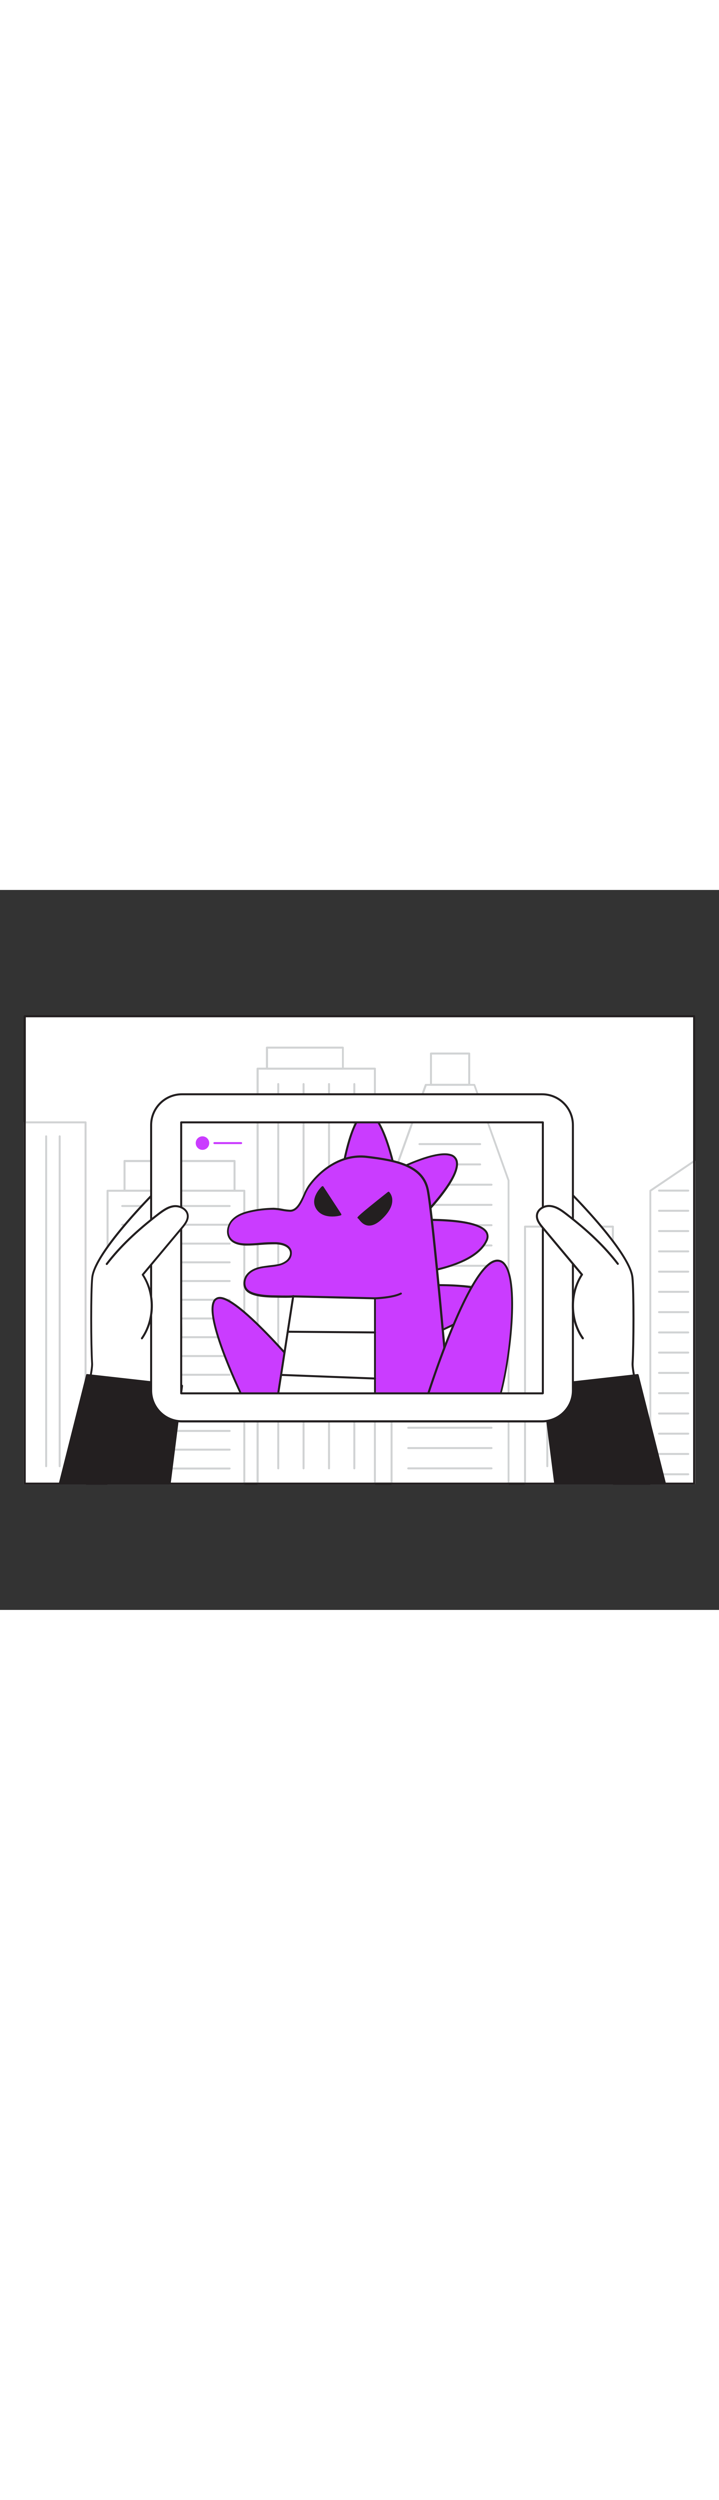 <svg version="1.1" id="Layer_1" xmlns="http://www.w3.org/2000/svg" xmlns:xlink="http://www.w3.org/1999/xlink" x="0px" y="0px" viewBox="0 0 500 500" style="width: 144px;" xml:space="preserve" data-imageid="augmented-reality-1-41" imageName="Augmented Reality 1" class="illustrations_image">
<rect x="0" y="0" width="500" height="500" fill="#333333" stroke="none"/>
<style type="text/css">
	.st0_augmented-reality-1-41{fill:#FFFFFF;}
	.st1_augmented-reality-1-41{fill:#231F20;}
	.st2_augmented-reality-1-41{fill:#D1D3D4;}
	.st3_augmented-reality-1-41{fill:#68E1FD;}
</style>
<g id="Sky_augmented-reality-1-41">
	<rect x="17.2" y="87.7" class="st0_augmented-reality-1-41" width="465.5" height="324.7"/>
	<path class="st1_augmented-reality-1-41" d="M482.8,413H17.2c-0.4,0-0.7-0.3-0.7-0.7l0,0V87.7c0-0.4,0.3-0.7,0.7-0.7h465.5c0.4,0,0.7,0.3,0.7,0.7v0v324.7&#10;&#9;&#9;C483.4,412.7,483.1,413,482.8,413z M17.9,411.6h464.1V88.4H17.9L17.9,411.6z"/>
</g>
<g id="Buildings_augmented-reality-1-41">
	<rect x="86.6" y="188.3" class="st0_augmented-reality-1-41" width="76.5" height="20.6"/>
	<path class="st2_augmented-reality-1-41" d="M163.1,209.6H86.6c-0.4,0-0.7-0.3-0.7-0.7v-20.7c0-0.4,0.3-0.7,0.7-0.7h76.5c0.4,0,0.7,0.3,0.7,0.7v20.6&#10;&#9;&#9;C163.8,209.3,163.5,209.6,163.1,209.6C163.1,209.6,163.1,209.6,163.1,209.6z M87.3,208.2h75.1V189H87.3L87.3,208.2z"/>
	<rect x="74.8" y="208.9" class="st0_augmented-reality-1-41" width="95.1" height="203.4"/>
	<path class="st2_augmented-reality-1-41" d="M169.8,413H74.8c-0.4,0-0.7-0.3-0.7-0.7l0,0V208.9c0-0.4,0.3-0.7,0.7-0.7h95.1c0.4,0,0.7,0.3,0.7,0.7v203.4&#10;&#9;&#9;C170.5,412.7,170.2,413,169.8,413z M75.5,411.6h93.7v-202H75.5L75.5,411.6z"/>
	<path class="st2_augmented-reality-1-41" d="M159.7,220.2H85c-0.4,0-0.7-0.3-0.7-0.7c0-0.4,0.3-0.7,0.7-0.7h74.7c0.4,0,0.7,0.3,0.7,0.7&#10;&#9;&#9;C160.4,219.9,160.1,220.2,159.7,220.2L159.7,220.2z"/>
	<path class="st2_augmented-reality-1-41" d="M159.7,233.2H85c-0.4,0-0.7-0.3-0.7-0.7c0-0.4,0.3-0.7,0.7-0.7c0,0,0,0,0,0h74.7c0.4,0,0.7,0.3,0.7,0.7&#10;&#9;&#9;C160.4,232.9,160.1,233.2,159.7,233.2L159.7,233.2z"/>
	<path class="st2_augmented-reality-1-41" d="M159.7,246.3H85c-0.4,0-0.7-0.3-0.7-0.7c0-0.4,0.3-0.7,0.7-0.7h74.7c0.4,0,0.7,0.3,0.7,0.7&#10;&#9;&#9;C160.4,246,160.1,246.3,159.7,246.3L159.7,246.3z"/>
	<path class="st2_augmented-reality-1-41" d="M159.7,259.3H85c-0.4,0-0.7-0.3-0.7-0.7c0-0.4,0.3-0.7,0.7-0.7c0,0,0,0,0,0h74.7c0.4,0,0.7,0.3,0.7,0.7&#10;&#9;&#9;C160.4,259,160.1,259.3,159.7,259.3L159.7,259.3z"/>
	<path class="st2_augmented-reality-1-41" d="M159.7,272.3H85c-0.4,0-0.7-0.3-0.7-0.7c0-0.4,0.3-0.7,0.7-0.7h74.7c0.4,0,0.7,0.3,0.7,0.7&#10;&#9;&#9;C160.4,272,160.1,272.3,159.7,272.3C159.7,272.3,159.7,272.3,159.7,272.3L159.7,272.3z"/>
	<path class="st2_augmented-reality-1-41" d="M159.7,285.3H85c-0.4,0-0.7-0.3-0.7-0.7c0-0.4,0.3-0.7,0.7-0.7h74.7c0.4,0,0.7,0.3,0.7,0.7&#10;&#9;&#9;C160.4,285,160.1,285.3,159.7,285.3L159.7,285.3z"/>
	<path class="st2_augmented-reality-1-41" d="M159.7,298.3H85c-0.4,0-0.7-0.3-0.7-0.7c0-0.4,0.3-0.7,0.7-0.7h74.7c0.4,0,0.7,0.3,0.7,0.7&#10;&#9;&#9;C160.4,298,160.1,298.3,159.7,298.3L159.7,298.3z"/>
	<path class="st2_augmented-reality-1-41" d="M159.7,311.3H85c-0.4,0-0.7-0.3-0.7-0.7c0-0.4,0.3-0.7,0.7-0.7h74.7c0.4,0,0.7,0.3,0.7,0.7&#10;&#9;&#9;C160.4,311,160.1,311.3,159.7,311.3L159.7,311.3z"/>
	<path class="st2_augmented-reality-1-41" d="M159.7,324.4H85c-0.4,0-0.7-0.3-0.7-0.7c0-0.4,0.3-0.7,0.7-0.7h74.7c0.4,0,0.7,0.3,0.7,0.7&#10;&#9;&#9;C160.4,324,160.1,324.4,159.7,324.4C159.7,324.4,159.7,324.4,159.7,324.4L159.7,324.4z"/>
	<path class="st2_augmented-reality-1-41" d="M159.7,337.4H85c-0.4,0-0.7-0.3-0.7-0.7c0-0.4,0.3-0.7,0.7-0.7c0,0,0,0,0,0h74.7c0.4,0,0.7,0.3,0.7,0.7&#10;&#9;&#9;C160.4,337.1,160.1,337.4,159.7,337.4L159.7,337.4z"/>
	<path class="st2_augmented-reality-1-41" d="M159.7,350.4H85c-0.4,0-0.7-0.3-0.7-0.7c0-0.4,0.3-0.7,0.7-0.7c0,0,0,0,0,0h74.7c0.4,0,0.7,0.3,0.7,0.7&#10;&#9;&#9;C160.4,350.1,160.1,350.4,159.7,350.4L159.7,350.4z"/>
	<path class="st2_augmented-reality-1-41" d="M159.7,363.4H85c-0.4,0-0.7-0.3-0.7-0.7c0-0.4,0.3-0.7,0.7-0.7c0,0,0,0,0,0h74.7c0.4,0,0.7,0.3,0.7,0.7&#10;&#9;&#9;C160.4,363.1,160.1,363.4,159.7,363.4C159.7,363.4,159.7,363.4,159.7,363.4L159.7,363.4z"/>
	<path class="st2_augmented-reality-1-41" d="M159.7,376.4H85c-0.4,0-0.7-0.3-0.7-0.7c0-0.4,0.3-0.7,0.7-0.7c0,0,0,0,0,0h74.7c0.4,0,0.7,0.3,0.7,0.7&#10;&#9;&#9;C160.4,376.1,160.1,376.4,159.7,376.4L159.7,376.4z"/>
	<path class="st2_augmented-reality-1-41" d="M159.7,389.4H85c-0.4,0-0.7-0.3-0.7-0.7c0-0.4,0.3-0.7,0.7-0.7c0,0,0,0,0,0h74.7c0.4,0,0.7,0.3,0.7,0.7&#10;&#9;&#9;C160.4,389.1,160.1,389.4,159.7,389.4L159.7,389.4z"/>
	<path class="st2_augmented-reality-1-41" d="M159.7,402.5H85c-0.4,0-0.7-0.3-0.7-0.7c0-0.4,0.3-0.7,0.7-0.7h74.7c0.4,0,0.7,0.3,0.7,0.7&#10;&#9;&#9;C160.4,402.1,160.1,402.4,159.7,402.5C159.7,402.5,159.7,402.5,159.7,402.5L159.7,402.5z"/>
	<rect x="365.1" y="233.8" class="st0_augmented-reality-1-41" width="61.1" height="178.5"/>
	<path class="st2_augmented-reality-1-41" d="M426.2,413h-61.1c-0.4,0-0.7-0.3-0.7-0.7v0V233.8c0-0.4,0.3-0.7,0.7-0.7l0,0h61.1c0.4,0,0.7,0.3,0.7,0.7&#10;&#9;&#9;c0,0,0,0,0,0v178.5C426.8,412.7,426.5,413,426.2,413z M365.8,411.6h59.7V234.5h-59.7V411.6z"/>
	<polygon class="st0_augmented-reality-1-41" points="452.2,208.9 482.8,188.3 482.8,412.3 452.2,412.3 &#9;"/>
	<path class="st2_augmented-reality-1-41" d="M482.8,413h-30.5c-0.4,0-0.7-0.3-0.7-0.7v0V208.9c0-0.2,0.1-0.4,0.3-0.6l30.5-20.6c0.2-0.1,0.5-0.1,0.7,0&#10;&#9;&#9;c0.2,0.1,0.4,0.4,0.4,0.6v224C483.4,412.7,483.1,413,482.8,413z M452.9,411.6h29.1v-222l-29.1,19.7L452.9,411.6z"/>
	<path class="st2_augmented-reality-1-41" d="M380.6,400.9c-0.4,0-0.7-0.3-0.7-0.7v0V251.9c0-0.4,0.3-0.7,0.7-0.7c0.4,0,0.7,0.3,0.7,0.7v148.3&#10;&#9;&#9;C381.3,400.6,380.9,400.9,380.6,400.9z"/>
	<path class="st2_augmented-reality-1-41" d="M392.2,400.9c-0.4,0-0.7-0.3-0.7-0.7v0V251.9c0-0.4,0.3-0.7,0.7-0.7c0.4,0,0.7,0.3,0.7,0.7v148.3&#10;&#9;&#9;C392.9,400.6,392.6,400.9,392.2,400.9z"/>
	<path class="st2_augmented-reality-1-41" d="M403.9,400.9c-0.4,0-0.7-0.3-0.7-0.7V251.9c0-0.4,0.3-0.7,0.7-0.7c0.4,0,0.7,0.3,0.7,0.7c0,0,0,0,0,0v148.3&#10;&#9;&#9;C404.6,400.6,404.3,400.9,403.9,400.9z"/>
	<polygon class="st0_augmented-reality-1-41" points="329.9,135.3 296.1,135.3 272.3,201.8 272.3,412.3 353.7,412.3 353.7,201.8 &#9;"/>
	<path class="st2_augmented-reality-1-41" d="M353.7,413h-81.4c-0.4,0-0.7-0.3-0.7-0.7v0V201.8c0-0.1,0-0.2,0-0.2l23.8-66.4c0.1-0.3,0.4-0.5,0.7-0.5h33.7&#10;&#9;&#9;c0.3,0,0.6,0.2,0.7,0.5l23.8,66.4c0,0.1,0,0.2,0,0.2v210.6C354.3,412.7,354,413,353.7,413z M273,411.6h80V201.9L329.4,136h-32.7&#10;&#9;&#9;L273,201.9V411.6z"/>
	<path class="st2_augmented-reality-1-41" d="M341.8,205.4h-57.9c-0.4,0-0.7-0.3-0.7-0.7s0.3-0.7,0.7-0.7c0,0,0,0,0,0h57.9c0.4,0,0.7,0.3,0.7,0.7&#10;&#9;&#9;C342.5,205.1,342.2,205.4,341.8,205.4z"/>
	<path class="st2_augmented-reality-1-41" d="M341.8,219.4h-57.9c-0.4,0-0.7-0.3-0.7-0.7c0-0.4,0.3-0.7,0.7-0.7h57.9c0.4,0,0.7,0.3,0.7,0.7&#10;&#9;&#9;C342.5,219.1,342.2,219.4,341.8,219.4z"/>
	<path class="st2_augmented-reality-1-41" d="M341.8,233.5h-57.9c-0.4,0-0.7-0.3-0.7-0.7s0.3-0.7,0.7-0.7c0,0,0,0,0,0h57.9c0.4,0,0.7,0.3,0.7,0.7&#10;&#9;&#9;C342.5,233.2,342.2,233.5,341.8,233.5z"/>
	<path class="st2_augmented-reality-1-41" d="M341.8,247.6h-57.9c-0.4,0-0.7-0.3-0.7-0.7c0-0.4,0.3-0.7,0.7-0.7h57.9c0.4,0,0.7,0.3,0.7,0.7&#10;&#9;&#9;S342.2,247.6,341.8,247.6C341.8,247.6,341.8,247.6,341.8,247.6z"/>
	<path class="st2_augmented-reality-1-41" d="M341.8,261.7h-57.9c-0.4,0-0.7-0.3-0.7-0.7s0.3-0.7,0.7-0.7c0,0,0,0,0,0h57.9c0.4,0,0.7,0.3,0.7,0.7&#10;&#9;&#9;S342.2,261.7,341.8,261.7C341.8,261.7,341.8,261.7,341.8,261.7z"/>
	<path class="st2_augmented-reality-1-41" d="M341.8,275.7h-57.9c-0.4,0-0.7-0.3-0.7-0.7s0.3-0.7,0.7-0.7c0,0,0,0,0,0h57.9c0.4,0,0.7,0.3,0.7,0.7&#10;&#9;&#9;S342.2,275.7,341.8,275.7C341.8,275.7,341.8,275.7,341.8,275.7z"/>
	<path class="st2_augmented-reality-1-41" d="M341.8,289.8h-57.9c-0.4,0-0.7-0.3-0.7-0.7s0.3-0.7,0.7-0.7c0,0,0,0,0,0h57.9c0.4,0,0.7,0.3,0.7,0.7&#10;&#9;&#9;S342.2,289.8,341.8,289.8C341.8,289.8,341.8,289.8,341.8,289.8z"/>
	<path class="st2_augmented-reality-1-41" d="M341.8,303.9h-57.9c-0.4,0-0.7-0.3-0.7-0.7s0.3-0.7,0.7-0.7c0,0,0,0,0,0h57.9c0.4,0,0.7,0.3,0.7,0.7&#10;&#9;&#9;C342.5,303.6,342.2,303.9,341.8,303.9z"/>
	<path class="st2_augmented-reality-1-41" d="M341.8,318h-57.9c-0.4,0-0.7-0.3-0.7-0.7s0.3-0.7,0.7-0.7c0,0,0,0,0,0h57.9c0.4,0,0.7,0.3,0.7,0.7&#10;&#9;&#9;C342.5,317.7,342.2,318,341.8,318z"/>
	<path class="st2_augmented-reality-1-41" d="M341.8,332h-57.9c-0.4,0-0.7-0.3-0.7-0.7s0.3-0.7,0.7-0.7c0,0,0,0,0,0h57.9c0.4,0,0.7,0.3,0.7,0.7&#10;&#9;&#9;C342.5,331.7,342.2,332,341.8,332z"/>
	<path class="st2_augmented-reality-1-41" d="M341.8,346.1h-57.9c-0.4,0-0.7-0.3-0.7-0.7s0.3-0.7,0.7-0.7c0,0,0,0,0,0h57.9c0.4,0,0.7,0.3,0.7,0.7&#10;&#9;&#9;C342.5,345.8,342.2,346.1,341.8,346.1z"/>
	<path class="st2_augmented-reality-1-41" d="M341.8,360.2h-57.9c-0.4,0-0.7-0.3-0.7-0.7s0.3-0.7,0.7-0.7c0,0,0,0,0,0h57.9c0.4,0,0.7,0.3,0.7,0.7&#10;&#9;&#9;S342.2,360.2,341.8,360.2C341.8,360.2,341.8,360.2,341.8,360.2z"/>
	<path class="st2_augmented-reality-1-41" d="M341.8,374.2h-57.9c-0.4,0-0.7-0.3-0.7-0.7s0.3-0.7,0.7-0.7c0,0,0,0,0,0h57.9c0.4,0,0.7,0.3,0.7,0.7&#10;&#9;&#9;C342.5,373.9,342.2,374.2,341.8,374.2z"/>
	<path class="st2_augmented-reality-1-41" d="M341.8,388.3h-57.9c-0.4,0-0.7-0.3-0.7-0.7s0.3-0.7,0.7-0.7c0,0,0,0,0,0h57.9c0.4,0,0.7,0.3,0.7,0.7&#10;&#9;&#9;C342.5,388,342.2,388.3,341.8,388.3z"/>
	<path class="st2_augmented-reality-1-41" d="M341.8,402.4h-57.9c-0.4,0-0.7-0.3-0.7-0.7s0.3-0.7,0.7-0.7c0,0,0,0,0,0h57.9c0.4,0,0.7,0.3,0.7,0.7&#10;&#9;&#9;C342.5,402.1,342.2,402.4,341.8,402.4z"/>
	<path class="st2_augmented-reality-1-41" d="M478.6,209.5h-20.3c-0.4,0-0.7-0.3-0.7-0.7s0.3-0.7,0.7-0.7c0,0,0,0,0,0h20.3c0.4,0,0.7,0.3,0.7,0.7&#10;&#9;&#9;C479.3,209.2,479,209.5,478.6,209.5z"/>
	<path class="st2_augmented-reality-1-41" d="M478.6,223.5h-20.3c-0.4,0-0.7-0.3-0.7-0.7s0.3-0.7,0.7-0.7c0,0,0,0,0,0h20.3c0.4,0,0.7,0.3,0.7,0.7&#10;&#9;&#9;C479.3,223.2,479,223.5,478.6,223.5z"/>
	<path class="st2_augmented-reality-1-41" d="M478.6,237.6h-20.3c-0.4,0-0.7-0.3-0.7-0.7c0-0.4,0.3-0.7,0.7-0.7h20.3c0.4,0,0.7,0.3,0.7,0.7&#10;&#9;&#9;C479.3,237.3,479,237.6,478.6,237.6z"/>
	<path class="st2_augmented-reality-1-41" d="M478.6,251.7h-20.3c-0.4,0-0.7-0.3-0.7-0.7s0.3-0.7,0.7-0.7c0,0,0,0,0,0h20.3c0.4,0,0.7,0.3,0.7,0.7&#10;&#9;&#9;C479.3,251.4,479,251.7,478.6,251.7z"/>
	<path class="st2_augmented-reality-1-41" d="M478.6,265.8h-20.3c-0.4,0-0.7-0.3-0.7-0.7s0.3-0.7,0.7-0.7c0,0,0,0,0,0h20.3c0.4,0,0.7,0.3,0.7,0.7&#10;&#9;&#9;C479.3,265.4,479,265.8,478.6,265.8z"/>
	<path class="st2_augmented-reality-1-41" d="M478.6,279.8h-20.3c-0.4,0-0.7-0.3-0.7-0.7s0.3-0.7,0.7-0.7c0,0,0,0,0,0h20.3c0.4,0,0.7,0.3,0.7,0.7&#10;&#9;&#9;C479.3,279.5,479,279.8,478.6,279.8z"/>
	<path class="st2_augmented-reality-1-41" d="M478.6,293.9h-20.3c-0.4,0-0.7-0.3-0.7-0.7s0.3-0.7,0.7-0.7c0,0,0,0,0,0h20.3c0.4,0,0.7,0.3,0.7,0.7&#10;&#9;&#9;C479.3,293.6,479,293.9,478.6,293.9z"/>
	<path class="st2_augmented-reality-1-41" d="M478.6,308h-20.3c-0.4,0-0.7-0.3-0.7-0.7s0.3-0.7,0.7-0.7c0,0,0,0,0,0h20.3c0.4,0,0.7,0.3,0.7,0.7&#10;&#9;&#9;S479,308,478.6,308C478.6,308,478.6,308,478.6,308z"/>
	<path class="st2_augmented-reality-1-41" d="M478.6,322h-20.3c-0.4,0-0.7-0.3-0.7-0.7s0.3-0.7,0.7-0.7c0,0,0,0,0,0h20.3c0.4,0,0.7,0.3,0.7,0.7&#10;&#9;&#9;S479,322,478.6,322C478.6,322,478.6,322,478.6,322z"/>
	<path class="st2_augmented-reality-1-41" d="M478.6,336.1h-20.3c-0.4,0-0.7-0.3-0.7-0.7s0.3-0.7,0.7-0.7c0,0,0,0,0,0h20.3c0.4,0,0.7,0.3,0.7,0.7&#10;&#9;&#9;C479.3,335.8,479,336.1,478.6,336.1z"/>
	<path class="st2_augmented-reality-1-41" d="M478.6,350.2h-20.3c-0.4,0-0.7-0.3-0.7-0.7s0.3-0.7,0.7-0.7c0,0,0,0,0,0h20.3c0.4,0,0.7,0.3,0.7,0.7&#10;&#9;&#9;C479.3,349.9,479,350.2,478.6,350.2z"/>
	<path class="st2_augmented-reality-1-41" d="M478.6,364.3h-20.3c-0.4,0-0.7-0.3-0.7-0.7s0.3-0.7,0.7-0.7c0,0,0,0,0,0h20.3c0.4,0,0.7,0.3,0.7,0.7&#10;&#9;&#9;C479.3,363.9,479,364.3,478.6,364.3z"/>
	<path class="st2_augmented-reality-1-41" d="M478.6,378.3h-20.3c-0.4,0-0.7-0.3-0.7-0.7s0.3-0.7,0.7-0.7c0,0,0,0,0,0h20.3c0.4,0,0.7,0.3,0.7,0.7&#10;&#9;&#9;C479.3,378,479,378.3,478.6,378.3z"/>
	<path class="st2_augmented-reality-1-41" d="M478.6,392.4h-20.3c-0.4,0-0.7-0.3-0.7-0.7s0.3-0.7,0.7-0.7c0,0,0,0,0,0h20.3c0.4,0,0.7,0.3,0.7,0.7&#10;&#9;&#9;S479,392.4,478.6,392.4C478.6,392.4,478.6,392.4,478.6,392.4z"/>
	<path class="st2_augmented-reality-1-41" d="M478.6,406.5h-20.3c-0.4,0-0.7-0.3-0.7-0.7c0-0.4,0.3-0.7,0.7-0.7h20.3c0.4,0,0.7,0.3,0.7,0.7&#10;&#9;&#9;S479,406.5,478.6,406.5C478.6,406.5,478.6,406.5,478.6,406.5z"/>
	<rect x="179.2" y="124.1" class="st0_augmented-reality-1-41" width="81.6" height="288.3"/>
	<path class="st2_augmented-reality-1-41" d="M260.7,413h-81.6c-0.4,0-0.7-0.3-0.7-0.7l0,0V124.1c0-0.4,0.3-0.7,0.7-0.7h81.6c0.4,0,0.7,0.3,0.7,0.7v0v288.3&#10;&#9;&#9;C261.4,412.7,261.1,413,260.7,413z M179.9,411.6H260V124.8h-80.1V411.6z"/>
	<path class="st2_augmented-reality-1-41" d="M193.5,402.4c-0.4,0-0.7-0.3-0.7-0.7l0,0V134.8c0-0.4,0.3-0.7,0.7-0.7c0.4,0,0.7,0.3,0.7,0.7c0,0,0,0,0,0&#10;&#9;&#9;v266.9C194.2,402,193.9,402.4,193.5,402.4C193.5,402.4,193.5,402.4,193.5,402.4z"/>
	<path class="st2_augmented-reality-1-41" d="M211.1,402.4c-0.4,0-0.7-0.3-0.7-0.7l0,0V134.8c0-0.4,0.3-0.7,0.7-0.7c0.4,0,0.7,0.3,0.7,0.7c0,0,0,0,0,0&#10;&#9;&#9;v266.9C211.8,402,211.5,402.4,211.1,402.4C211.1,402.4,211.1,402.4,211.1,402.4z"/>
	<path class="st2_augmented-reality-1-41" d="M228.8,402.4c-0.4,0-0.7-0.3-0.7-0.7l0,0V134.8c0-0.4,0.3-0.7,0.7-0.7c0.4,0,0.7,0.3,0.7,0.7v266.9&#10;&#9;&#9;C229.5,402,229.2,402.4,228.8,402.4C228.8,402.4,228.8,402.4,228.8,402.4z"/>
	<path class="st2_augmented-reality-1-41" d="M246.4,402.4c-0.4,0-0.7-0.3-0.7-0.7l0,0V134.8c0-0.4,0.3-0.7,0.7-0.7c0.4,0,0.7,0.3,0.7,0.7c0,0,0,0,0,0&#10;&#9;&#9;v266.9C247.1,402,246.8,402.4,246.4,402.4C246.4,402.4,246.4,402.4,246.4,402.4z"/>
	<rect x="185.7" y="109.4" class="st0_augmented-reality-1-41" width="52.8" height="14.6"/>
	<path class="st2_augmented-reality-1-41" d="M238.4,124.8h-52.8c-0.4,0-0.7-0.3-0.7-0.7v-14.6c0-0.4,0.3-0.7,0.7-0.7h52.8c0.4,0,0.7,0.3,0.7,0.7v14.6&#10;&#9;&#9;C239.1,124.5,238.8,124.8,238.4,124.8z M186.4,123.4h51.4v-13.2h-51.4V123.4z"/>
	<rect x="299.7" y="113.6" class="st0_augmented-reality-1-41" width="26.6" height="21.7"/>
	<path class="st2_augmented-reality-1-41" d="M326.3,136h-26.6c-0.4,0-0.7-0.3-0.7-0.7c0,0,0,0,0,0v-21.7c0-0.4,0.3-0.7,0.7-0.7l0,0h26.6&#10;&#9;&#9;c0.4,0,0.7,0.3,0.7,0.7v0v21.7C327,135.7,326.7,136,326.3,136z M300.4,134.6h25.2v-20.3h-25.2V134.6z"/>
	<path class="st2_augmented-reality-1-41" d="M333.9,177.2h-42.2c-0.4,0-0.7-0.3-0.7-0.7c0-0.4,0.3-0.7,0.7-0.7h42.2c0.4,0,0.7,0.3,0.7,0.7&#10;&#9;&#9;C334.6,176.9,334.3,177.2,333.9,177.2z"/>
	<path class="st2_augmented-reality-1-41" d="M333.9,191.3h-42.2c-0.4,0-0.7-0.3-0.7-0.7s0.3-0.7,0.7-0.7c0,0,0,0,0,0h42.2c0.4,0,0.7,0.3,0.7,0.7&#10;&#9;&#9;C334.6,191,334.3,191.3,333.9,191.3z"/>
	<rect x="17.2" y="161.4" class="st0_augmented-reality-1-41" width="42.3" height="250.9"/>
	<path class="st2_augmented-reality-1-41" d="M59.6,413H17.2c-0.4,0-0.7-0.3-0.7-0.7l0,0V161.4c0-0.4,0.3-0.7,0.7-0.7h42.3c0.4,0,0.7,0.3,0.7,0.7v250.9&#10;&#9;&#9;C60.3,412.7,60,413,59.6,413z M17.9,411.6h40.9V162.1H17.9L17.9,411.6z"/>
	<path class="st2_augmented-reality-1-41" d="M41.5,400.9c-0.4,0-0.7-0.3-0.7-0.7V171.1c0-0.4,0.3-0.7,0.7-0.7s0.7,0.3,0.7,0.7v229.1&#10;&#9;&#9;C42.2,400.6,41.9,400.9,41.5,400.9z"/>
	<path class="st2_augmented-reality-1-41" d="M32.1,400.9c-0.4,0-0.7-0.3-0.7-0.7V171.1c0-0.4,0.3-0.7,0.7-0.7s0.7,0.3,0.7,0.7v229.1&#10;&#9;&#9;C32.8,400.6,32.4,400.9,32.1,400.9z"/>
</g>
<g id="Monster_augmented-reality-1-41">
	<path class="st3_augmented-reality-1-41 targetColor" d="M295.8,274.6c0,0,49.9-2.3,43.3,9.8s-43.3,26.2-43.3,26.2V274.6z" style="fill: rgb(202, 60, 255);"/>
	<path class="st1_augmented-reality-1-41" d="M295.8,311.3c-0.1,0-0.3,0-0.4-0.1c-0.2-0.1-0.3-0.3-0.3-0.6v-36c0-0.4,0.3-0.7,0.7-0.7&#10;&#9;&#9;c0.1,0,9.8-0.4,19.9,0.1c13.8,0.7,21.9,2.8,24.1,6.2c0.8,1.4,0.8,3.2-0.1,4.5c-6.7,12.2-42.1,25.9-43.6,26.5&#10;&#9;&#9;C296,311.2,295.9,311.3,295.8,311.3z M296.5,275.3v34.3c5.8-2.3,36.1-14.8,42-25.5c0.6-0.9,0.7-2.1,0.1-3.1&#10;&#9;&#9;C334.9,275,307.6,274.8,296.5,275.3z"/>
	<path class="st3_augmented-reality-1-41 targetColor" d="M226.6,356.1c0-1.6-61.1-77.4-75.4-72.5s19.2,72.5,19.2,72.5H226.6z" style="fill: rgb(202, 60, 255);"/>
	<path class="st1_augmented-reality-1-41" d="M226.6,356.8h-56.1c-0.3,0-0.5-0.2-0.6-0.4c-1.1-2.3-27.7-56.4-22-70.3c0.5-1.5,1.7-2.6,3.2-3.2&#10;&#9;&#9;c2.8-1,7,0.6,13,4.9c21.6,15.4,63.3,66.1,63.3,68.3c0,0.2-0.1,0.4-0.2,0.5C227,356.7,226.8,356.8,226.6,356.8z M170.9,355.4h54.5&#10;&#9;&#9;c-2.9-4.2-16.6-21.3-32.2-38.2c-21.4-23.2-36.2-34.9-41.7-33c-1.1,0.4-2,1.3-2.3,2.4C143.9,299.4,168.5,350.4,170.9,355.4&#10;&#9;&#9;L170.9,355.4z"/>
	<path class="st3_augmented-reality-1-41 targetColor" d="M291.2,229.2c0,0,54.9-2.3,47.1,14.4s-40.9,21.2-40.9,21.2L291.2,229.2z" style="fill: rgb(202, 60, 255);"/>
	<path class="st1_augmented-reality-1-41" d="M297.5,265.6c-0.3,0-0.6-0.2-0.7-0.6l-6.2-35.6c0-0.2,0-0.4,0.1-0.6c0.1-0.2,0.3-0.3,0.5-0.3&#10;&#9;&#9;c1.7-0.1,40.8-1.6,47.5,8.6c1.3,2,1.4,4.6,0.2,6.8c-3.3,7.1-11.3,12.9-23.8,17.2c-5.7,2-11.6,3.5-17.6,4.4H297.5z M292.1,229.9&#10;&#9;&#9;l5.9,34.2c4.7-0.8,32.7-5.9,39.7-20.8c1-2.1,0.9-3.8-0.1-5.4C331.8,229.1,297.8,229.8,292.1,229.9L292.1,229.9z"/>
	<path class="st3_augmented-reality-1-41 targetColor" d="M273.9,195.2c0,0,37.6-19.6,43.2-8.2s-25.8,42.2-25.8,42.2S279.8,200.5,273.9,195.2z" style="fill: rgb(202, 60, 255);"/>
	<path class="st1_augmented-reality-1-41" d="M291.2,229.9h-0.1c-0.2,0-0.4-0.2-0.5-0.4c-0.1-0.3-11.5-28.7-17.1-33.7c-0.2-0.2-0.3-0.4-0.2-0.6&#10;&#9;&#9;c0-0.2,0.2-0.4,0.4-0.5c1.2-0.6,28.8-14.9,40-11.2c1.8,0.5,3.2,1.7,4.1,3.4c5.7,11.8-24.7,41.7-26,43&#10;&#9;&#9;C291.6,229.9,291.4,229.9,291.2,229.9z M275.1,195.4c5.5,6,14.4,27.6,16.4,32.6c4.7-4.7,29.8-30.7,25-40.6&#10;&#9;&#9;c-0.7-1.3-1.8-2.3-3.2-2.6C303.6,181.5,279.9,193,275.1,195.4L275.1,195.4z"/>
	<path class="st3_augmented-reality-1-41 targetColor" d="M238.2,194.6c0,0,6.6-42.2,18.1-39.6s19.6,45.4,19.6,45.4L238.2,194.6z" style="fill: rgb(202, 60, 255);"/>
	<path class="st1_augmented-reality-1-41" d="M275.9,201.2h-0.1l-37.7-5.9c-0.2,0-0.3-0.1-0.5-0.3c-0.1-0.2-0.2-0.3-0.1-0.5c0.2-1.4,5.3-33,14.4-39.2&#10;&#9;&#9;c1.3-1,2.9-1.3,4.5-1c11.8,2.7,19.8,44.2,20.1,46c0,0.2,0,0.5-0.2,0.6C276.3,201.1,276.1,201.2,275.9,201.2z M239,194l36,5.6&#10;&#9;&#9;c-0.6-2.9-2.5-11.7-5.3-20.7c-4.5-14.2-9.2-22.2-13.6-23.2c-1.2-0.3-2.4,0-3.4,0.8C244.8,161.8,239.8,189.3,239,194z"/>
	<path class="st3_augmented-reality-1-41 targetColor" d="M312.5,356.1c0,0-11.4-130.5-15-147.8s-23.2-20.6-42.5-22.9c-16.2-1.9-31.2,7.6-40.3,20.5&#10;&#9;&#9;c-3.5,5-5.9,16.9-12.9,16.9c-3.8,0-7.6-1.4-11.5-1.4c-5.4,0-10.8,0.6-16.1,1.8c-4.6,1-9.4,2.6-12.6,6.1s-4.4,9.2-1.5,13&#10;&#9;&#9;c2.5,3.1,6.9,3.9,10.9,4c7,0.1,14-1.1,20.9-0.9c4.1,0.1,9.1,1.5,10.2,5.5c0.5,2.5-0.5,5.2-2.5,6.8c-2,1.6-4.4,2.6-6.9,3&#10;&#9;&#9;c-3.7,0.7-7.6,0.8-11.3,1.6s-7.4,2.4-9.7,5.5s-2.5,7.8,0.2,10.4c3.6,3.5,12.6,4.1,17.3,4.2c0.9,0,14.6,0.5,14.7-0.2l-11.4,73.9&#10;&#9;&#9;L312.5,356.1z" style="fill: rgb(202, 60, 255);"/>
	<path class="st1_augmented-reality-1-41" d="M312.5,356.8h-120c-0.2,0-0.4-0.1-0.5-0.2c-0.1-0.2-0.2-0.4-0.2-0.6l11.3-72.9c-1.7,0.2-5.4,0.2-13.6,0h-0.3&#10;&#9;&#9;c-9.1-0.2-15.1-1.7-17.8-4.4c-3.1-3-2.5-8.3-0.2-11.4c2-2.8,5.6-4.8,10.1-5.7c2-0.4,4-0.6,6-0.9c1.8-0.2,3.6-0.4,5.3-0.7&#10;&#9;&#9;c2.4-0.3,4.7-1.3,6.6-2.8c1.6-1.4,2.9-3.8,2.3-6.1c-1.2-4.4-7.6-4.9-9.5-5c-3.6,0-7.1,0.1-10.7,0.4c-3.4,0.3-6.8,0.5-10.2,0.5&#10;&#9;&#9;c-5.5-0.1-9.2-1.5-11.4-4.2c-3.3-4.2-1.8-10.3,1.5-13.9c3.6-3.8,8.8-5.4,12.9-6.3c5.3-1.2,10.8-1.8,16.2-1.9c2,0.1,4,0.3,6,0.7&#10;&#9;&#9;c1.8,0.4,3.7,0.6,5.5,0.7l0,0c4.4,0,7-5.7,9.3-10.7c0.8-2.1,1.9-4.1,3.1-6c8.1-11.4,23.1-22.9,40.9-20.8&#10;&#9;&#9;c20.7,2.5,39.5,6.1,43.1,23.4c3.6,17.2,14.9,146.6,15,147.9c0,0.4-0.3,0.7-0.6,0.8C312.6,356.8,312.6,356.8,312.5,356.8&#10;&#9;&#9;L312.5,356.8z M193.3,355.4h118.4c-1-10.8-11.6-130.6-15-147s-21.8-20-41.9-22.3c-17.2-2-31.8,9.1-39.6,20.2&#10;&#9;&#9;c-1.2,1.8-2.2,3.7-3,5.7c-2.4,5.4-5.2,11.5-10.5,11.5l0,0c-1.9-0.1-3.9-0.3-5.8-0.7c-1.9-0.4-3.8-0.6-5.7-0.7&#10;&#9;&#9;c-5.4,0-10.7,0.6-16,1.8c-4,0.9-8.9,2.4-12.2,5.9c-2.9,3-4.2,8.5-1.4,12c1.9,2.4,5.3,3.6,10.3,3.7c3.4,0.1,6.8-0.2,10.1-0.5&#10;&#9;&#9;c3.6-0.3,7.2-0.5,10.9-0.4c5.9,0.2,9.9,2.4,10.9,6c0.6,2.8-0.5,5.7-2.7,7.5c-2.1,1.7-4.6,2.7-7.2,3.1c-1.8,0.4-3.6,0.6-5.4,0.8&#10;&#9;&#9;c-1.9,0.2-3.9,0.4-5.9,0.8c-2.9,0.6-7,2-9.3,5.2c-1.9,2.6-2.5,7,0.1,9.5c1.7,1.7,6,3.7,16.9,4h0.3c11.3,0.3,13.5,0.1,13.9,0&#10;&#9;&#9;c0.2-0.1,0.4-0.2,0.6-0.1c0.4,0.1,0.6,0.4,0.6,0.8l0,0L193.3,355.4z M203.3,282.1L203.3,282.1L203.3,282.1z"/>
	<path class="st3_augmented-reality-1-41 targetColor" d="M295.8,356.1c0,0,29.1-94.3,48.7-98.5s10.3,73.6,1.8,98.5H295.8z" style="fill: rgb(202, 60, 255);"/>
	<path class="st1_augmented-reality-1-41" d="M346.3,356.8h-50.5c-0.2,0-0.4-0.1-0.6-0.3c-0.1-0.2-0.2-0.4-0.1-0.6c1.2-3.9,29.5-94.7,49.2-99&#10;&#9;&#9;c2.5-0.6,5.2,0.3,6.8,2.3c11.7,13.1,2.9,76.4-4.2,97.1C346.9,356.6,346.6,356.8,346.3,356.8z M296.8,355.4h49.1&#10;&#9;&#9;c7.7-23.1,14.8-83.4,4.3-95.2c-1.3-1.6-3.4-2.4-5.5-1.9C326.7,262.1,299.8,345.7,296.8,355.4z"/>
	<path class="st1_augmented-reality-1-41" d="M270.3,210.3c0,0-21.9,17.3-20.9,17.3s5.2,10.8,16.3,0S270.3,210.3,270.3,210.3z"/>
	<path class="st1_augmented-reality-1-41" d="M256.8,233.1h-0.5c-3.4-0.2-5.5-2.8-6.6-4.2c-0.2-0.2-0.4-0.4-0.6-0.7c-0.2-0.1-0.4-0.2-0.5-0.4&#10;&#9;&#9;c-0.2-0.6-0.4-1,21.2-18.1c0.3-0.2,0.7-0.2,0.9,0.1c1.4,1.6,2.2,3.8,2.1,5.9c0,3.9-2.3,8.1-6.7,12.4&#10;&#9;&#9;C262.8,231.4,259.6,233.1,256.8,233.1z M250.4,227.5c0.1,0.2,0.3,0.3,0.5,0.6c1.1,1.3,2.8,3.5,5.6,3.6c2.6,0.2,5.5-1.4,8.8-4.6&#10;&#9;&#9;c4.1-4,6.2-7.8,6.3-11.4c0.1-1.6-0.4-3.2-1.3-4.5C263.2,216.9,252.6,225.4,250.4,227.5z M249.4,228.3L249.4,228.3z"/>
	<path class="st1_augmented-reality-1-41" d="M236.6,225.3l-12.4-19c0,0-8.5,7.7-3.6,15S236.6,225.3,236.6,225.3z"/>
	<path class="st1_augmented-reality-1-41" d="M231,226.8c-3.7,0-8.2-1-10.9-5c-5.2-7.7,3.6-15.8,3.7-15.9c0.2-0.1,0.4-0.2,0.6-0.2c0.2,0,0.4,0.1,0.5,0.3&#10;&#9;&#9;l12.4,19c0.1,0.2,0.1,0.4,0.1,0.6c-0.1,0.2-0.2,0.4-0.5,0.4C235,226.6,233,226.8,231,226.8z M224.1,207.5&#10;&#9;&#9;c-1.8,1.9-6.7,7.9-2.9,13.5s11.6,4.5,14.3,3.9L224.1,207.5z"/>
	<polygon class="st0_augmented-reality-1-41" points="260.8,283.6 260.8,356.1 192.5,356.1 203.9,282.2 &#9;"/>
	<path class="st1_augmented-reality-1-41" d="M260.8,356.8h-68.3c-0.2,0-0.4-0.1-0.5-0.2c-0.1-0.2-0.2-0.4-0.2-0.6l11.4-73.9c0.1-0.3,0.4-0.6,0.7-0.6&#10;&#9;&#9;l56.8,1.4c0.4,0,0.7,0.3,0.7,0.7v72.5C261.5,356.5,261.2,356.8,260.8,356.8L260.8,356.8z M193.3,355.4h66.8v-71.1l-55.6-1.3&#10;&#9;&#9;L193.3,355.4z"/>
	<path class="st1_augmented-reality-1-41" d="M260.8,284.3c-0.4,0-0.7-0.3-0.7-0.7c0-0.4,0.3-0.7,0.7-0.7c0.1,0,12-0.4,17.7-3.2c0.3-0.2,0.8,0,0.9,0.3&#10;&#9;&#9;c0.2,0.3,0,0.8-0.3,0.9C273.2,283.9,261.3,284.3,260.8,284.3L260.8,284.3z"/>
	<path class="st1_augmented-reality-1-41" d="M260.8,308L260.8,308l-60.7-0.5c-0.4,0-0.7-0.3-0.7-0.7c0-0.4,0.3-0.7,0.7-0.7l0,0l60.7,0.5&#10;&#9;&#9;c0.4,0,0.7,0.3,0.7,0.7S261.2,308,260.8,308C260.8,308,260.8,308,260.8,308z"/>
	<path class="st1_augmented-reality-1-41" d="M260.8,340L260.8,340l-65.3-2.5c-0.4,0-0.7-0.3-0.7-0.7c0-0.4,0.3-0.7,0.7-0.7l65.3,2.5c0.4,0,0.7,0.3,0.7,0.7&#10;&#9;&#9;C261.5,339.8,261.2,340.1,260.8,340C260.8,340.1,260.8,340.1,260.8,340z"/>
	<circle class="st3_augmented-reality-1-41 targetColor" cx="140.8" cy="175.8" r="4.7" style="fill: rgb(202, 60, 255);"/>
	<path class="st3_augmented-reality-1-41 targetColor" d="M167.7,176.5h-18.6c-0.4,0-0.7-0.3-0.7-0.7c0-0.4,0.3-0.7,0.7-0.7c0,0,0,0,0,0h18.6c0.4,0,0.7,0.3,0.7,0.7&#10;&#9;&#9;C168.4,176.2,168.1,176.5,167.7,176.5C167.7,176.5,167.7,176.5,167.7,176.5z" style="fill: rgb(202, 60, 255);"/>
</g>
<g id="Hands_and_Screen_augmented-reality-1-41">
	<path class="st0_augmented-reality-1-41" d="M392.5,400.2c0,0-8.5-51-11.5-61.6c-9.5-34.2,6.8-135.8,6.7-136.8s50.2,47.8,52.1,67.4&#10;&#9;&#9;c1,9.3,0.9,46.3,0.1,59.6c-0.5,8.4,13.9,64.8,13.9,64.8L392.5,400.2z"/>
	<path class="st1_augmented-reality-1-41" d="M392.5,400.9c-0.3,0-0.6-0.3-0.7-0.6c-0.1-0.5-8.6-51.1-11.5-61.5c-5.6-20-3.4-67.6,6.3-134&#10;&#9;&#9;c0.2-1.6,0.4-2.8,0.4-3c0-0.4,0.3-0.6,0.7-0.7l0,0c1.2,0,15.9,14.9,26.2,26.7c11.6,13.2,25.6,31.1,26.6,41.4&#10;&#9;&#9;c1,9.5,0.9,46.8,0.1,59.7c-0.5,8.1,13.8,64.1,13.9,64.6c0,0.2,0,0.4-0.1,0.6c-0.1,0.2-0.3,0.3-0.5,0.3L392.5,400.9L392.5,400.9z&#10;&#9;&#9; M388.2,203c-0.1,0.4-0.1,1-0.3,1.9c-9.6,66.3-11.9,113.7-6.3,133.5c2.8,9.9,10.4,55,11.4,61l59.9-6.4&#10;&#9;&#9;c-1.8-7.1-14.2-56.3-13.7-64.3c0.8-12.9,0.9-50.1-0.1-59.5C437.4,251.8,394.9,209,388.2,203L388.2,203z"/>
	<polygon class="st1_augmented-reality-1-41" points="386.1,412.3 377.5,344.3 443.4,337 462.4,412.3 &#9;"/>
	<path class="st1_augmented-reality-1-41" d="M462.4,413h-76.3c-0.4,0-0.7-0.3-0.7-0.6l-8.6-68c0-0.2,0-0.4,0.1-0.5c0.1-0.1,0.3-0.2,0.5-0.3l65.9-7.4&#10;&#9;&#9;c0.4-0.1,0.7,0.2,0.8,0.5l19,75.4c0.1,0.2,0,0.4-0.1,0.6C462.8,412.9,462.6,413,462.4,413z M386.8,411.6h74.8l-18.6-73.9l-64.6,7.2&#10;&#9;&#9;L386.8,411.6z"/>
	<path class="st0_augmented-reality-1-41" d="M111.5,400.2c0,0,8.5-51,11.5-61.6c9.6-34.2-6.8-135.8-6.7-136.8s-50.2,47.8-52.1,67.4&#10;&#9;&#9;c-1,9.3-0.9,46.3-0.1,59.6c0.5,8.4-13.9,64.8-13.9,64.8L111.5,400.2z"/>
	<path class="st1_augmented-reality-1-41" d="M111.5,400.9L111.5,400.9l-61.4-6.6c-0.2,0-0.4-0.1-0.5-0.3c-0.1-0.2-0.1-0.4-0.1-0.6&#10;&#9;&#9;c0.1-0.6,14.4-56.5,13.9-64.6c-0.8-13-0.9-50.2,0.1-59.7c1-10.3,15-28.2,26.6-41.4c10.3-11.8,25-26.7,26.2-26.7l0,0&#10;&#9;&#9;c0.4,0,0.7,0.4,0.7,0.7c0,0.1,0.2,1.3,0.4,2.9c9.6,66.5,11.8,114.1,6.3,134c-2.9,10.5-11.4,61-11.5,61.5&#10;&#9;&#9;C112.1,400.6,111.8,400.9,111.5,400.9z M51,393l59.9,6.4c1-6,8.6-51.2,11.4-61c5.5-19.8,3.3-67.2-6.3-133.4&#10;&#9;&#9;c-0.1-0.8-0.2-1.4-0.3-1.9c-6.7,5.9-49.1,48.7-50.9,66.2c-1,9.4-0.9,46.6-0.1,59.5C65.3,336.7,52.8,385.9,51,393z"/>
	<polygon class="st1_augmented-reality-1-41" points="117.8,412.3 126.4,344.3 60.5,337 41.5,412.3 &#9;"/>
	<path class="st1_augmented-reality-1-41" d="M117.8,413H41.5c-0.2,0-0.4-0.1-0.5-0.3c-0.1-0.2-0.2-0.4-0.1-0.6l19-75.4c0.1-0.3,0.4-0.6,0.8-0.5l65.9,7.4&#10;&#9;&#9;c0.2,0,0.4,0.1,0.5,0.3c0.1,0.1,0.2,0.3,0.2,0.5l-8.6,68C118.5,412.7,118.2,413,117.8,413z M42.4,411.6h74.8l8.5-66.7L61,337.7&#10;&#9;&#9;L42.4,411.6z"/>
	<path class="st0_augmented-reality-1-41" d="M377,141.9H126.5c-11.8,0-21.4,9.6-21.4,21.4c0,0,0,0,0,0v184.3c0,11.8,9.6,21.4,21.4,21.4c0,0,0,0,0,0H377&#10;&#9;&#9;c11.8,0,21.4-9.6,21.4-21.4V163.3C398.4,151.5,388.8,141.9,377,141.9C377,141.9,377,141.9,377,141.9z M377.5,349.6H126V161.4h251.5&#10;&#9;&#9;L377.5,349.6z"/>
	<path class="st1_augmented-reality-1-41" d="M377,369.8H126.5c-12.2,0-22.1-9.9-22.1-22.1V163.3c0-12.2,9.9-22.1,22.1-22.1H377c12.2,0,22.1,9.9,22.1,22.1&#10;&#9;&#9;v184.3C399.1,359.9,389.2,369.8,377,369.8z M126.5,142.6c-11.4,0-20.7,9.3-20.7,20.7v184.3c0,11.4,9.3,20.7,20.7,20.7H377&#10;&#9;&#9;c11.4,0,20.7-9.3,20.7-20.7V163.3c0-11.4-9.3-20.7-20.7-20.7H126.5z M377.5,350.3H126c-0.4,0-0.7-0.3-0.7-0.7l0,0V161.4&#10;&#9;&#9;c0-0.4,0.3-0.7,0.7-0.7h251.5c0.4,0,0.7,0.3,0.7,0.7c0,0,0,0,0,0v188.1C378.2,349.9,377.9,350.2,377.5,350.3&#10;&#9;&#9;C377.5,350.3,377.5,350.3,377.5,350.3z M126.7,348.9h250.1V162.1H126.7V348.9z"/>
	<path class="st0_augmented-reality-1-41" d="M74.3,259.8c10.2-13.3,22.7-24.6,36-34.7c3.3-2.5,6.8-5.1,10.9-5.5s8.8,2.1,9.3,6.3c0.4,3.3-1.8,6.2-3.9,8.7&#10;&#9;&#9;l-27.4,32.7c8.6,13.1,8.4,31.5-0.6,44.2"/>
	<path class="st1_augmented-reality-1-41" d="M98.7,312.1c-0.1,0-0.3,0-0.4-0.1c-0.3-0.2-0.4-0.6-0.2-1c0,0,0,0,0,0c8.7-12.4,9-30.7,0.6-43.4&#10;&#9;&#9;c-0.2-0.2-0.2-0.6,0-0.8l27.4-32.7c2.1-2.5,4.1-5.2,3.8-8.1c-0.4-3.8-4.9-6-8.6-5.7c-3.9,0.4-7.2,2.8-10.6,5.3&#10;&#9;&#9;c-15.4,11.8-26.8,22.8-35.9,34.6c-0.2,0.3-0.7,0.4-1,0.1c-0.3-0.2-0.4-0.7-0.1-1c9.1-11.9,20.6-22.9,36.1-34.8&#10;&#9;&#9;c3.5-2.7,7.1-5.2,11.3-5.6s9.6,2.3,10.1,6.9c0.4,3.5-1.8,6.4-4.1,9.2l-27,32.3c8.6,13.4,8.2,31.6-0.9,44.6&#10;&#9;&#9;C99.1,312,98.9,312.1,98.7,312.1z"/>
	<path class="st0_augmented-reality-1-41" d="M429.7,259.8c-10.2-13.3-22.7-24.6-36-34.7c-3.3-2.5-6.8-5.1-10.9-5.5s-8.8,2.1-9.3,6.3&#10;&#9;&#9;c-0.4,3.3,1.9,6.2,3.9,8.7l27.4,32.7c-8.6,13.1-8.4,31.5,0.6,44.2"/>
	<path class="st1_augmented-reality-1-41" d="M405.3,312.1c-0.2,0-0.4-0.1-0.6-0.3c-9.1-12.9-9.4-31.2-0.9-44.6l-27-32.3c-2.3-2.7-4.5-5.7-4.1-9.2&#10;&#9;&#9;c0.5-4.6,5.7-7.4,10.1-6.9s7.8,2.9,11.3,5.6c15.5,11.9,27,22.9,36.1,34.8c0.2,0.3,0.2,0.7-0.1,1s-0.7,0.2-1-0.1&#10;&#9;&#9;c-9.1-11.8-20.5-22.8-35.9-34.6c-3.4-2.6-6.7-4.9-10.6-5.3c-3.7-0.4-8.1,1.9-8.5,5.7c-0.3,2.9,1.7,5.6,3.8,8.1l27.4,32.7&#10;&#9;&#9;c0.2,0.2,0.2,0.6,0,0.8c-8.4,12.8-8.2,31,0.6,43.4c0.2,0.3,0.2,0.7-0.1,1c0,0,0,0,0,0C405.6,312.1,405.4,312.1,405.3,312.1z"/>
</g>
<path id="Frame_augmented-reality-1-41" class="st1_augmented-reality-1-41" d="M482.8,413H17.2c-0.4,0-0.7-0.3-0.7-0.7l0,0V87.7c0-0.4,0.3-0.7,0.7-0.7h465.5&#10;&#9;c0.4,0,0.7,0.3,0.7,0.7v0v324.7C483.4,412.7,483.1,413,482.8,413z M17.9,411.6h464.1V88.4H17.9L17.9,411.6z"/>
</svg>